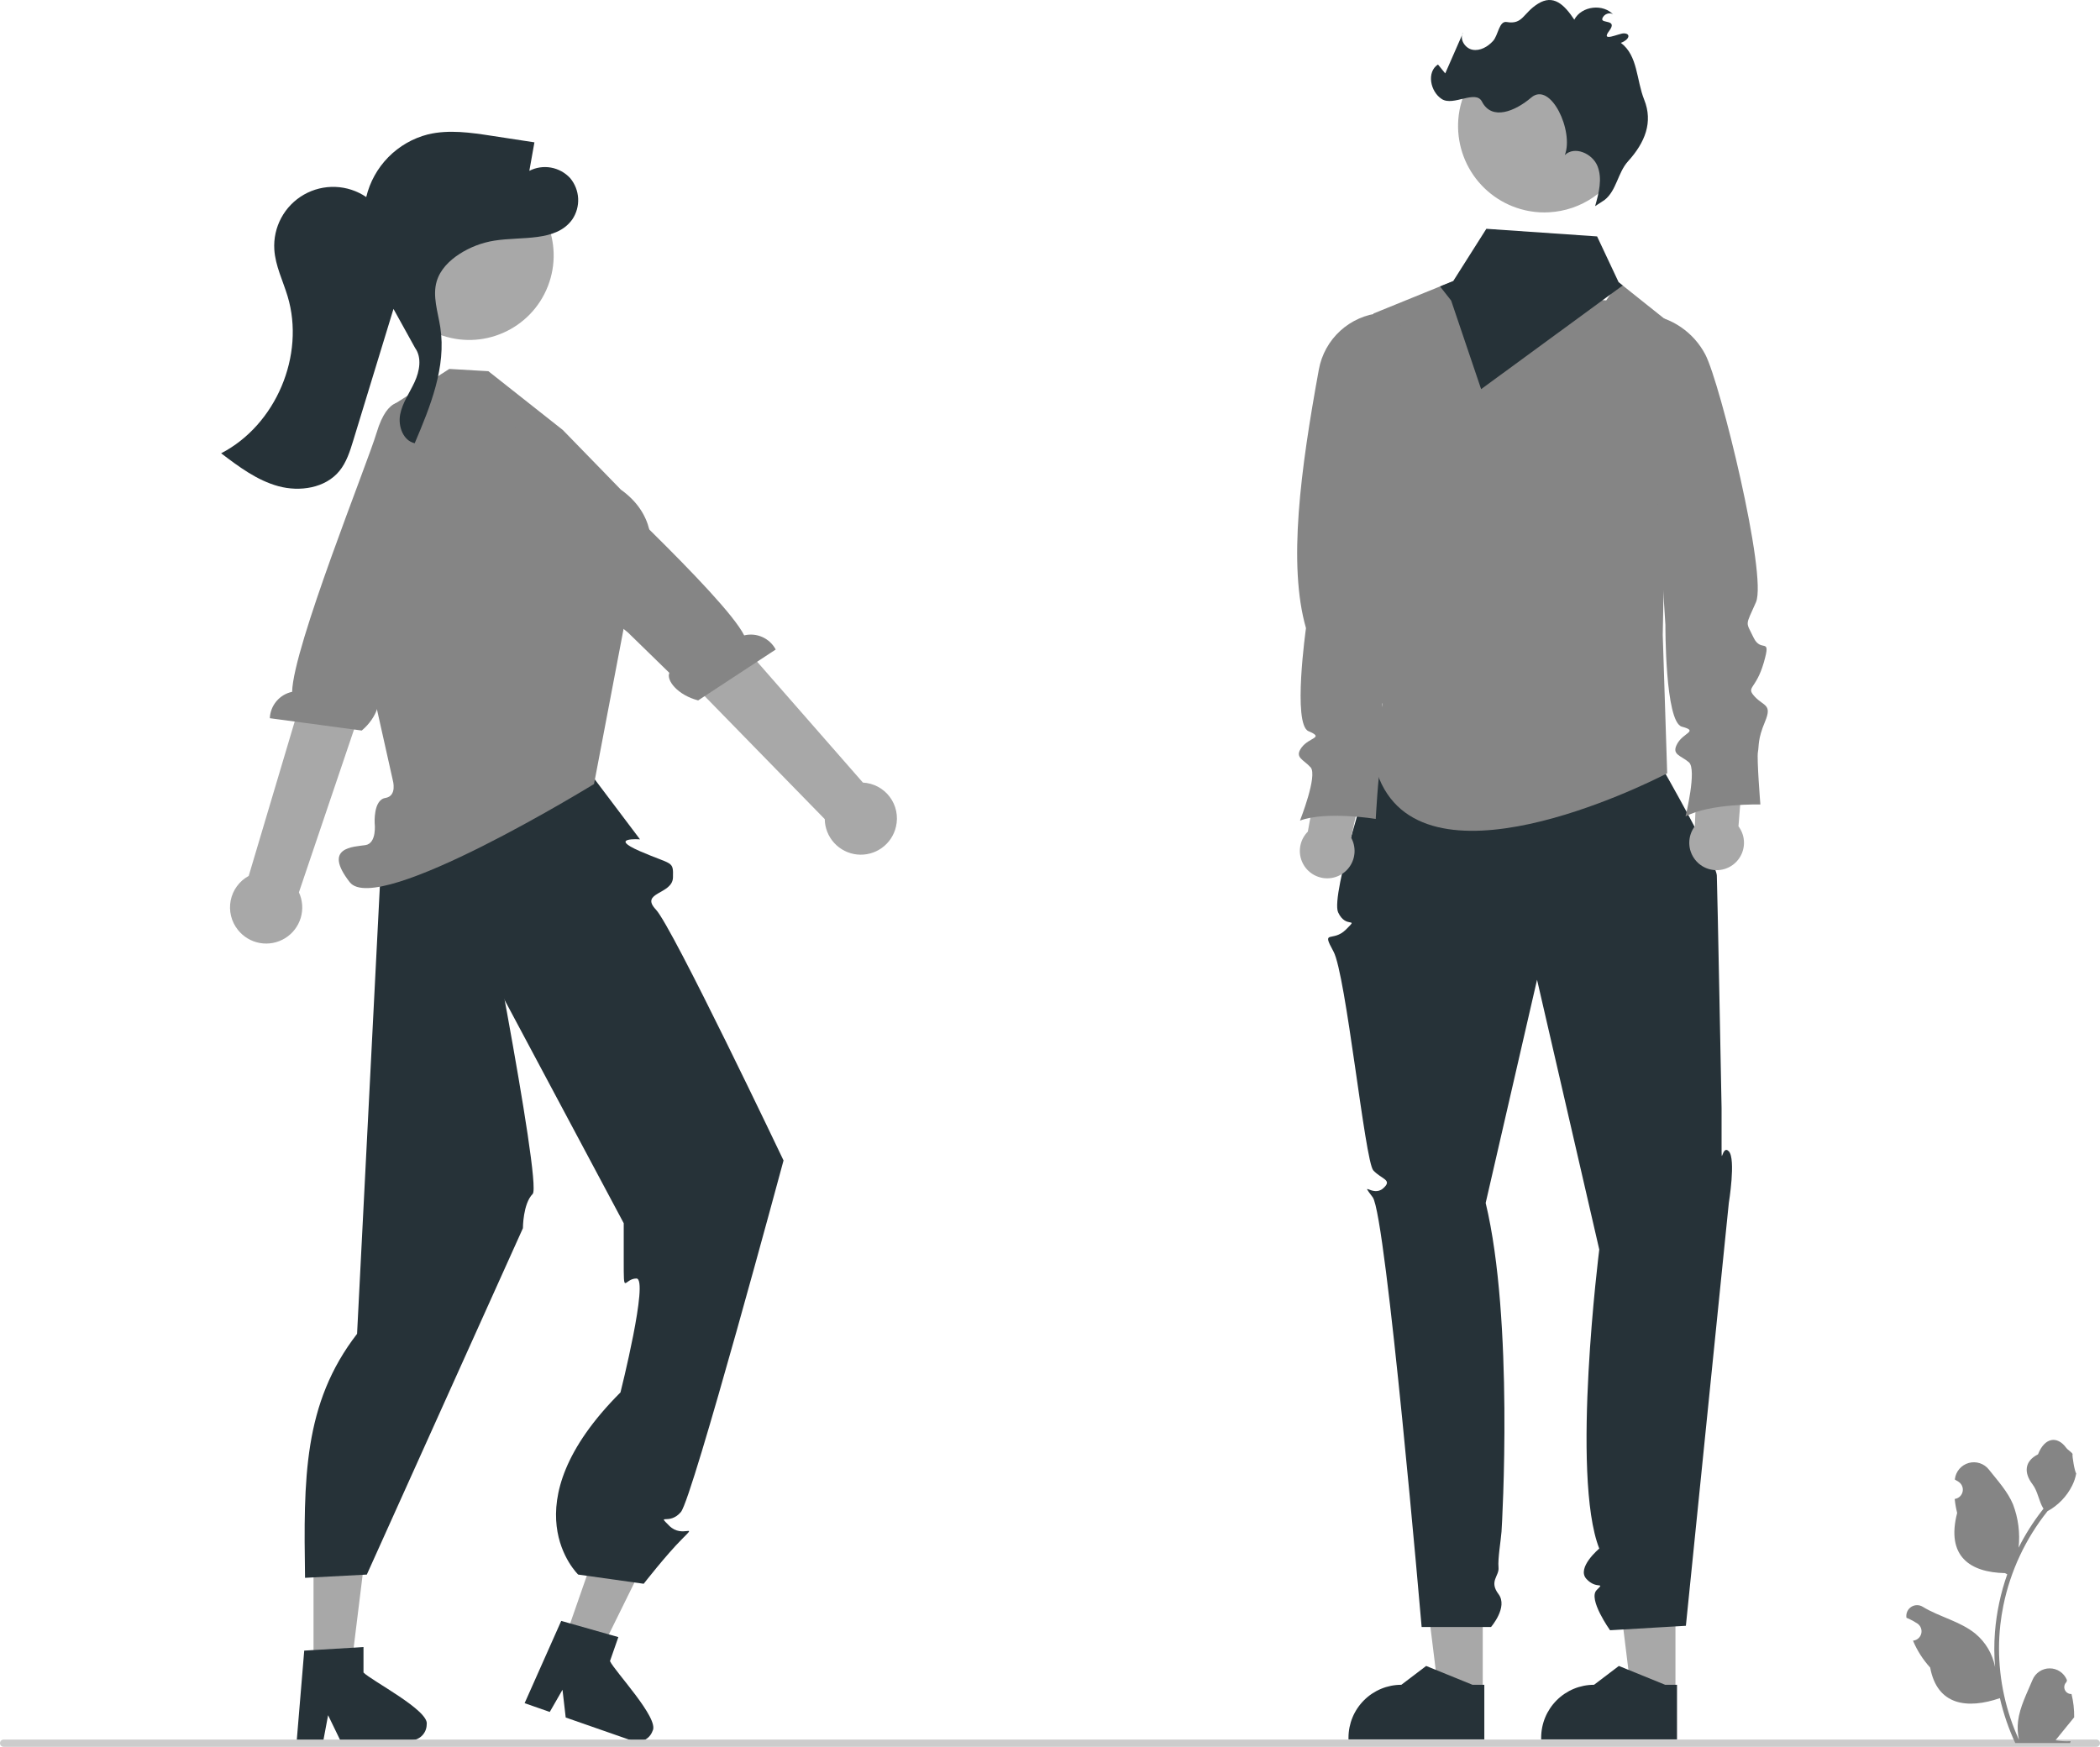 <svg width="351" height="292" viewBox="0 0 351 292" fill="none" xmlns="http://www.w3.org/2000/svg">
<g clip-path="url(#clip0_10460_950)">
<path d="M94.253 274.387L100.17 276.451L110.945 254.597L102.212 251.55L94.253 274.387Z" fill="#A8A8A8"/>
<path d="M101.954 277.671L103.353 273.658L101.764 273.21L95.301 271.376L93.804 270.954L87.998 284.006L87.686 284.705L91.888 286.171L92.273 285.503L94.017 282.463L94.458 286.265L94.554 287.102L105.693 290.988C106.358 291.216 107.085 291.171 107.717 290.865C108.348 290.559 108.834 290.016 109.068 289.354C110.304 287.321 102.696 279.339 101.954 277.671Z" fill="#263238"/>
<path d="M52.404 279.013H58.671L61.652 254.828L52.403 254.829L52.404 279.013Z" fill="#A8A8A8"/>
<path d="M60.756 279.578V275.327L59.109 275.428L52.402 275.825L50.85 275.921L49.664 290.157L49.6 290.92H54.05L54.193 290.162L54.839 286.717L56.508 290.162L56.873 290.92H68.671C69.373 290.915 70.044 290.634 70.54 290.137C71.036 289.64 71.316 288.967 71.319 288.265C71.817 285.938 62.007 280.908 60.756 279.578Z" fill="#263238"/>
<path d="M97.128 127.253L106.97 140.305C106.97 140.305 101.535 139.927 106.97 142.291C112.405 144.655 112.56 143.82 112.482 146.685C112.405 149.55 106.865 149.122 109.635 152.055C112.405 154.988 130.963 193.985 130.963 193.985C130.963 193.985 115.757 250.445 113.809 252.749C111.862 255.052 109.688 252.877 111.862 255.052C114.036 257.227 116.754 254.508 114.036 257.227C111.318 259.947 107.591 264.745 107.591 264.745L96.643 263.209C96.643 263.209 84.685 251.789 103.709 232.755C103.709 232.755 108.498 213.713 106.375 213.717C104.252 213.721 104.252 216.792 104.252 210.634V204.476L79.059 157.255C79.059 157.255 62.981 144.707 63.234 138.971C63.486 133.235 97.128 127.253 97.128 127.253Z" fill="#263238"/>
<path d="M79.249 140.305C79.249 140.305 90.664 197.95 89.033 199.582C87.402 201.213 87.402 205.307 87.402 205.307L61.312 263.209L50.985 263.753C50.741 247.187 50.674 234.621 59.682 222.966L64.03 137.586L79.249 140.305Z" fill="#263238"/>
<path d="M94.068 71.877L81.628 62.051L75.098 61.671L65.408 67.882L63.036 79.992L57.424 93.63L65.655 130.433C65.655 130.433 66.427 133.074 64.404 133.391C62.381 133.709 62.623 137.601 62.623 137.601C62.623 137.601 63.035 140.975 61.071 141.272C59.107 141.569 53.869 141.569 58.453 147.465C63.036 153.361 99.286 131.062 99.286 131.062L104.551 103.422C104.551 103.422 114.761 89.701 103.765 81.842L94.068 71.877Z" fill="#858585"/>
<path d="M39.762 155.438C39.214 154.753 38.822 153.957 38.615 153.105C38.408 152.253 38.39 151.365 38.562 150.506C38.735 149.646 39.093 148.834 39.613 148.128C40.133 147.422 40.801 146.839 41.571 146.419L57.219 93.879L67.003 98.807L49.962 149.167C50.581 150.507 50.688 152.028 50.261 153.441C49.834 154.855 48.904 156.062 47.646 156.835C46.389 157.608 44.892 157.893 43.439 157.635C41.985 157.378 40.677 156.596 39.762 155.438L39.762 155.438Z" fill="#A8A8A8"/>
<path d="M67.655 67.395C67.655 67.395 64.858 65.908 62.945 72.344C61.413 77.496 48.986 108.185 48.827 115.646C47.804 115.863 46.883 116.414 46.208 117.213C45.532 118.012 45.142 119.012 45.098 120.057L60.464 122.118C63.149 119.852 63.853 116.791 62.814 115.883L66.15 106.766L80.069 77.76L69.696 68.435L67.655 67.395Z" fill="#858585"/>
<path d="M149.76 138.168C149.959 137.313 149.968 136.426 149.786 135.568C149.605 134.71 149.237 133.902 148.71 133.202C148.183 132.501 147.509 131.924 146.735 131.513C145.961 131.101 145.106 130.864 144.231 130.819L108.336 89.802L100.721 98.893L137.852 136.927C137.873 138.403 138.435 139.82 139.431 140.91C140.427 142 141.788 142.686 143.255 142.839C144.723 142.992 146.196 142.601 147.395 141.74C148.594 140.879 149.435 139.608 149.76 138.168V138.168Z" fill="#A8A8A8"/>
<path d="M86.556 70.852C86.556 70.852 88.435 68.301 92.942 73.276C96.549 77.259 121.019 99.553 124.387 106.212C125.403 105.965 126.472 106.063 127.426 106.491C128.38 106.919 129.165 107.652 129.656 108.575L116.692 117.081C113.292 116.2 111.334 113.745 111.878 112.477L104.929 105.7L79.842 85.568L85.165 72.672L86.556 70.852Z" fill="#858585"/>
<path d="M91.581 47.825C94.406 40.557 90.807 32.373 83.543 29.547C76.278 26.72 68.099 30.321 65.274 37.589C62.449 44.858 66.048 53.041 73.312 55.867C80.577 58.694 88.756 55.093 91.581 47.825Z" fill="#A8A8A8"/>
<path d="M95.289 29.764C94.439 28.848 93.314 28.234 92.084 28.015C90.855 27.797 89.587 27.987 88.475 28.555C88.758 26.968 89.043 25.381 89.326 23.794C86.966 23.433 84.606 23.072 82.246 22.71C78.686 22.165 75.017 21.623 71.516 22.468C69.009 23.11 66.725 24.424 64.909 26.269C63.094 28.114 61.816 30.419 61.214 32.937C59.689 31.902 57.905 31.317 56.064 31.245C54.223 31.175 52.399 31.621 50.799 32.535C49.199 33.449 47.887 34.794 47.013 36.416C46.138 38.039 45.735 39.874 45.85 41.714C46.02 44.421 47.286 46.92 48.069 49.518C51.045 59.389 46.116 71.04 36.962 75.774C39.91 78.012 42.955 80.298 46.525 81.272C50.096 82.246 54.364 81.606 56.715 78.747C57.918 77.284 58.499 75.421 59.052 73.61C61.291 66.286 63.53 58.962 65.768 51.638L69.388 58.176C70.543 59.793 70.13 62.056 69.297 63.861C68.465 65.665 67.255 67.336 66.882 69.289C66.51 71.241 67.376 73.661 69.315 74.092C71.936 67.925 74.612 61.353 73.596 54.729C73.2 52.151 72.252 49.507 72.997 47.008C73.572 45.076 75.095 43.556 76.787 42.462C78.558 41.319 80.548 40.557 82.629 40.225C87.229 39.493 92.955 40.476 95.655 36.678C96.355 35.643 96.698 34.408 96.632 33.16C96.566 31.912 96.094 30.719 95.289 29.764V29.764Z" fill="#263238"/>
<path d="M247.834 283.055L240.451 283.055L236.938 254.562L247.835 254.563L247.834 283.055Z" fill="#A8A8A8"/>
<path d="M248.094 290.761L225.39 290.761V290.473C225.39 288.129 226.321 285.88 227.978 284.222C229.635 282.564 231.883 281.632 234.227 281.632H234.227L238.374 278.484L246.112 281.632L248.094 281.632L248.094 290.761Z" fill="#263238"/>
<path d="M280.04 283.055L272.658 283.055L269.146 254.562L280.042 254.563L280.04 283.055Z" fill="#A8A8A8"/>
<path d="M280.3 290.761L257.596 290.761V290.473C257.596 288.128 258.527 285.88 260.185 284.222C261.842 282.563 264.09 281.632 266.433 281.632H266.434L270.581 278.484L278.319 281.632L280.301 281.632L280.3 290.761Z" fill="#263238"/>
<path d="M229.451 127.806C229.451 127.806 222.347 149.635 223.658 152.508C224.97 155.381 227.207 153.143 224.97 155.381C222.733 157.619 220.78 155.24 222.875 159.041C224.97 162.842 228.143 194.132 229.539 195.646C230.935 197.161 232.854 197.202 231.149 198.674C229.444 200.145 227.207 197.161 229.444 200.145C231.681 203.13 237.617 271.974 237.617 271.974H249.213C249.213 271.974 252.102 268.643 250.467 266.476C248.832 264.308 250.61 263.472 250.467 262.025C250.323 260.578 250.867 257.457 250.968 256.033C251.069 254.609 253.029 220.686 248.32 201.09L256.906 163.777L267.306 208.874C267.306 208.874 262.522 246.702 267.306 258.862C267.306 258.862 263.449 262.076 265.159 263.938C266.87 265.8 268.361 264.308 266.87 265.8C265.379 267.292 269.107 272.515 269.107 272.515L281.784 271.769L288.959 201.09C288.959 201.09 290.168 193.719 288.959 192.456C287.749 191.192 287.749 195.669 287.749 191.193V185.224C287.749 185.224 287.049 148.513 286.955 146.352C286.862 144.19 277.914 128.522 277.914 128.522L229.451 127.806Z" fill="#263238"/>
<path d="M229.557 52.412V95.455C230.945 99.623 231.662 103.985 231.679 108.379C231.633 115.696 230.025 124.128 230.03 127.815C230.009 128.304 230.062 128.793 230.188 129.266C237.308 149.914 274.985 131.15 278.41 129.393C278.573 129.312 278.659 129.266 278.659 129.266L277.916 106.138L278.043 99.488L278.924 53.868L278.135 53.237L271.223 47.722L270.547 47.183L268.47 50.212L249.96 48.94L242.896 46.984L240.692 47.88L230.758 51.923L229.557 52.412Z" fill="#858585"/>
<path d="M218.596 139.015L221.03 125.564L228.903 125.883L225.825 140.012C226.24 140.755 226.44 141.599 226.403 142.45C226.365 143.3 226.091 144.123 225.611 144.826C225.132 145.529 224.466 146.085 223.688 146.43C222.91 146.775 222.052 146.896 221.209 146.78C220.366 146.663 219.572 146.314 218.917 145.771C218.262 145.228 217.771 144.513 217.499 143.707C217.228 142.9 217.187 142.033 217.38 141.205C217.574 140.376 217.995 139.617 218.596 139.015V139.015Z" fill="#A8A8A8"/>
<path d="M230.765 52.321C234.812 53.369 237.122 58.617 238.543 62.549C240.373 67.602 237.405 98.752 233.795 103.296C230.996 106.82 231.66 106.142 232.585 109.061C233.509 111.98 235.644 109.133 233.722 113.474C231.8 117.816 230.164 117.033 231.444 118.884C232.724 120.735 234.218 120.521 232.581 123.297C230.944 126.073 231.086 127.069 230.73 128.137C230.374 129.204 229.945 136.892 229.945 136.892C229.945 136.892 221.622 135.537 217.282 137.173C217.282 137.173 220.272 129.629 219.063 128.276C217.854 126.924 216.288 126.638 217.569 124.93C218.85 123.222 221.412 123.365 218.708 122.226C216.005 121.086 218.286 105 218.286 105C215.251 94.412 217.366 78.575 220.438 61.762C220.892 59.276 222.148 57.007 224.013 55.301C225.878 53.596 228.25 52.55 230.765 52.321V52.321Z" fill="#858585"/>
<path d="M283.276 138.121L283.865 124.465L291.709 123.713L290.574 138.129C291.086 138.809 291.399 139.618 291.476 140.466C291.554 141.313 291.394 142.166 291.014 142.928C290.635 143.689 290.05 144.33 289.326 144.777C288.602 145.225 287.768 145.461 286.917 145.46C286.067 145.459 285.233 145.221 284.51 144.772C283.787 144.323 283.204 143.681 282.826 142.919C282.447 142.156 282.289 141.304 282.369 140.456C282.448 139.609 282.763 138.8 283.276 138.121V138.121Z" fill="#A8A8A8"/>
<path d="M275.077 52.539L275.297 52.565C277.342 52.807 279.297 53.543 280.993 54.711C282.689 55.878 284.075 57.442 285.031 59.266C287.529 64.024 295.43 96.248 293.495 100.67C291.691 104.794 291.766 103.78 293.077 106.547C294.388 109.313 296.118 106.203 294.802 110.765C293.486 115.327 291.759 114.773 293.278 116.433C294.797 118.094 296.248 117.68 295.003 120.652C293.757 123.624 294.033 124.592 293.825 125.698C293.617 126.804 294.233 134.479 294.233 134.479C294.233 134.479 285.803 134.266 281.725 136.475C281.725 136.475 283.665 128.595 282.284 127.419C280.902 126.243 279.313 126.172 280.351 124.306C281.389 122.44 283.946 122.235 281.113 121.472C278.28 120.71 278.36 104.463 278.36 104.463L275.077 52.539Z" fill="#858585"/>
<path d="M254.866 35.135C255.197 35.211 255.527 35.278 255.858 35.328C256.869 35.495 257.895 35.547 258.917 35.486C261.58 35.343 264.151 34.465 266.345 32.949C268.54 31.433 270.272 29.339 271.349 26.898C272.426 24.457 272.807 21.766 272.448 19.122C272.09 16.478 271.007 13.985 269.319 11.92C267.631 9.854 265.404 8.297 262.885 7.421C260.366 6.544 257.654 6.383 255.049 6.955C252.445 7.526 250.049 8.809 248.128 10.66C246.208 12.51 244.837 14.857 244.168 17.44C244.137 17.557 244.107 17.669 244.081 17.786C243.213 21.518 243.861 25.441 245.884 28.695C247.906 31.948 251.137 34.264 254.866 35.135V35.135Z" fill="#A8A8A8"/>
<path d="M268.191 33.43C270.199 31.858 270.394 28.861 272.108 26.972C274.973 23.813 276.319 20.415 274.818 16.672C273.491 13.362 273.773 9.292 270.914 7.162C272.318 6.653 272.648 5.597 271.409 5.577C270.574 5.564 267.459 7.162 268.958 5.172C270.457 3.181 267.62 3.967 267.808 3.152C267.995 2.338 269.198 1.886 269.729 2.532C268.035 0.546 264.335 0.969 263.133 3.287C261.444 0.755 259.652 -0.987 257.068 0.62C254.53 2.198 254.563 4.149 251.834 3.68C250.551 3.459 250.429 5.885 249.553 6.848C248.676 7.811 247.395 8.556 246.116 8.314C244.837 8.072 243.859 6.477 244.576 5.39L241.561 12.271L240.346 10.78C238.415 12.039 239.049 15.324 240.992 16.563C242.936 17.802 246.645 14.938 247.7 16.988C249.362 20.22 253.262 18.588 255.94 16.304C259.188 13.535 263.109 21.956 261.544 25.928C263.168 24.333 266.171 25.656 267.012 27.772C267.853 29.887 267.236 32.27 266.613 34.459L268.191 33.43Z" fill="#263238"/>
<path d="M240.692 47.88L241.196 48.522L242.55 50.243L247.56 65.051L271.223 47.722L270.546 47.183L266.943 39.519L248.433 38.246L242.896 46.984L240.692 47.88Z" fill="#263238"/>
<path d="M2.68059e-06 291.394C-0 291.474 0.015 291.553 0.046 291.626C0.076 291.7 0.121 291.767 0.177 291.823C0.233 291.879 0.3 291.924 0.374 291.954C0.447 291.985 0.526 292 0.606 292H350.394C350.555 292 350.709 291.936 350.823 291.822C350.936 291.709 351 291.555 351 291.394C351 291.233 350.936 291.079 350.823 290.966C350.709 290.852 350.555 290.788 350.394 290.788H0.606C0.526 290.788 0.447 290.803 0.374 290.834C0.3 290.864 0.233 290.909 0.177 290.965C0.121 291.021 0.076 291.088 0.046 291.162C0.015 291.236 -0 291.314 2.68059e-06 291.394V291.394Z" fill="#CCCCCC"/>
<path d="M346.236 283.174C346 283.185 345.766 283.123 345.566 282.996C345.366 282.869 345.209 282.684 345.118 282.465C345.026 282.247 345.005 282.005 345.055 281.774C345.105 281.542 345.226 281.332 345.399 281.171L345.479 280.856C345.468 280.831 345.458 280.806 345.447 280.781C345.209 280.218 344.809 279.737 344.299 279.401C343.789 279.064 343.191 278.885 342.579 278.888C341.968 278.89 341.371 279.073 340.864 279.413C340.356 279.754 339.96 280.237 339.726 280.802C338.79 283.057 337.599 285.316 337.305 287.7C337.176 288.754 337.231 289.822 337.467 290.857C335.269 286.06 334.128 280.847 334.12 275.57C334.12 274.246 334.193 272.923 334.34 271.607C334.462 270.529 334.631 269.457 334.847 268.394C336.025 262.624 338.554 257.216 342.226 252.614C344.004 251.644 345.441 250.151 346.345 248.339C346.673 247.687 346.904 246.991 347.032 246.273C346.832 246.299 346.276 243.244 346.427 243.057C346.148 242.632 345.648 242.421 345.343 242.007C343.825 239.949 341.734 240.308 340.642 243.106C338.31 244.284 338.287 246.237 339.718 248.115C340.629 249.31 340.754 250.927 341.553 252.206C341.47 252.311 341.385 252.413 341.303 252.519C339.8 254.451 338.491 256.527 337.394 258.715C337.66 256.263 337.342 253.784 336.464 251.479C335.574 249.332 333.907 247.523 332.438 245.667C332.05 245.168 331.522 244.796 330.922 244.597C330.322 244.398 329.677 244.382 329.068 244.55C328.459 244.718 327.913 245.063 327.5 245.541C327.086 246.019 326.824 246.609 326.746 247.237C326.743 247.264 326.74 247.292 326.737 247.319C326.955 247.442 327.169 247.573 327.378 247.711C327.64 247.886 327.844 248.137 327.961 248.43C328.079 248.723 328.105 249.045 328.037 249.353C327.969 249.662 327.809 249.942 327.579 250.158C327.348 250.374 327.058 250.515 326.746 250.563L326.714 250.568C326.792 251.355 326.929 252.134 327.125 252.9C325.241 260.19 329.309 262.845 335.116 262.964C335.244 263.03 335.369 263.096 335.498 263.158C334.395 266.285 333.703 269.542 333.44 272.847C333.291 274.797 333.3 276.756 333.466 278.705L333.456 278.636C333.035 276.469 331.88 274.514 330.186 273.1C327.668 271.032 324.112 270.27 321.397 268.607C321.108 268.422 320.773 268.323 320.43 268.322C320.087 268.321 319.751 268.418 319.461 268.602C319.172 268.786 318.941 269.049 318.796 269.36C318.651 269.671 318.598 270.017 318.643 270.357L318.654 270.43C319.059 270.595 319.453 270.785 319.834 270.999C320.052 271.122 320.266 271.253 320.475 271.391C320.737 271.566 320.941 271.817 321.058 272.11C321.176 272.403 321.202 272.725 321.134 273.033C321.066 273.342 320.906 273.622 320.676 273.838C320.445 274.054 320.155 274.195 319.843 274.243L319.811 274.248C319.788 274.252 319.768 274.255 319.745 274.258C320.437 275.91 321.408 277.431 322.615 278.754C323.793 285.118 328.853 285.721 334.265 283.868H334.268C334.862 286.45 335.722 288.963 336.835 291.367H346.007C346.04 291.265 346.069 291.16 346.099 291.058C345.25 291.111 344.398 291.06 343.561 290.906C344.241 290.071 344.922 289.229 345.602 288.394C345.618 288.378 345.632 288.362 345.645 288.344C345.99 287.917 346.339 287.493 346.684 287.065L346.684 287.064C346.702 285.754 346.552 284.446 346.237 283.174L346.236 283.174Z" fill="#858585"/>
</g>
<defs>
<clipPath id="clip0_10460_950">
<rect width="351" height="292" fill="white"/>
</clipPath>
</defs>
</svg>
